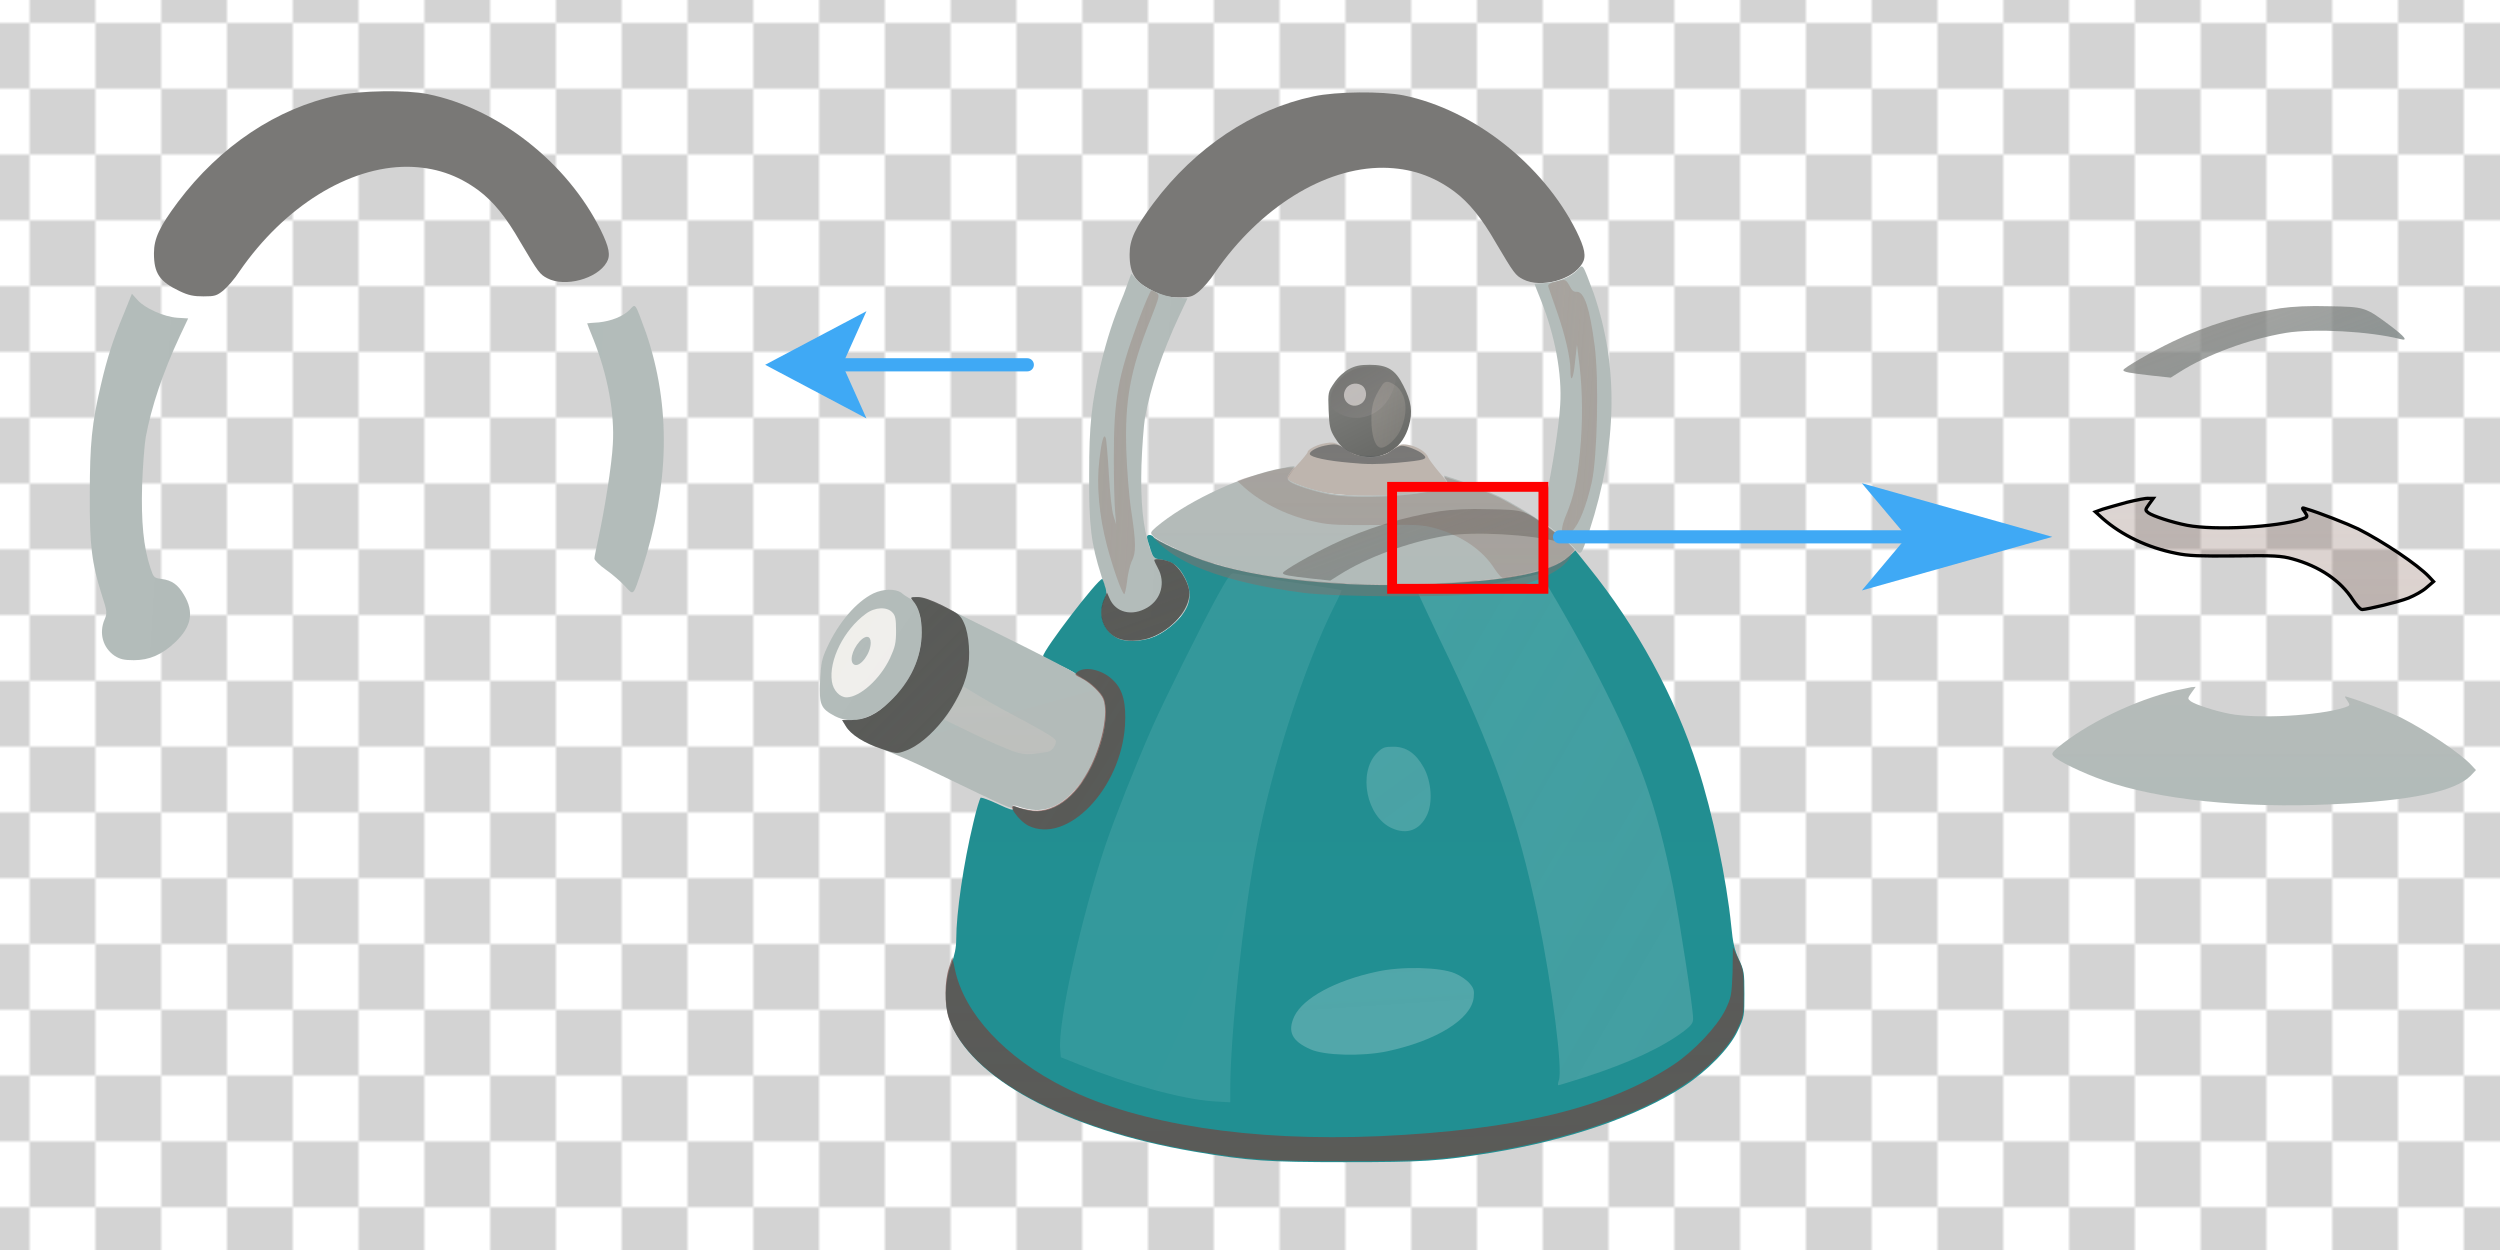 <?xml version="1.0" encoding="utf-8"?>
<!-- Generator: Adobe Illustrator 26.5.0, SVG Export Plug-In . SVG Version: 6.00 Build 0)  -->
<svg version="1.1" id="图层_1" xmlns="http://www.w3.org/2000/svg" xmlns:xlink="http://www.w3.org/1999/xlink" x="0px" y="0px"
	 viewBox="0 0 760 380" style="enable-background:new 0 0 760 380;" xml:space="preserve">
<style type="text/css">
	.st0{fill:none;}
	.st1{fill:#D3D3D3;}
	.st2{fill:url(#SVGID_00000109743180246015175460000015596785046574888872_);}
	.st3{fill:url(#region-1-1_00000119075696480358852050000008005656483563852698_);}
	.st4{fill:url(#region-1-2_00000020379152402311577720000007049649958007216300_);}
	.st5{fill:url(#region-1-3_00000122689462151466019580000010559150088011420551_);}
	.st6{fill:url(#region-1-4_00000167372672940467242170000001777656189286537399_);}
	.st7{fill:url(#region-1-5_00000141448748799223724380000006783005467801213842_);}
	.st8{fill:url(#region-1-6_00000038389704450209173930000017243748855441633446_);}
	.st9{fill:url(#region-1-7_00000075882343945307513410000009595138137705648789_);}
	.st10{fill:url(#region-1-8_00000088836460865822717090000001997727944767941033_);}
	.st11{fill:url(#region-1-9_00000054954645682332541110000013425886913981881242_);}
	.st12{fill:url(#region-2-1_00000052067155684119297050000002832838142231288762_);}
	.st13{fill:url(#region-2-2_00000039838907402716858410000011849396514108467349_);}
	.st14{fill:url(#region-2-3_00000143590461496179143900000005261684422809092504_);}
	.st15{fill:url(#region-2-4_00000157282145662109378750000010142867545353271483_);}
	.st16{fill:url(#region-2-5_00000070827856780976683180000008064624175876853168_);}
	.st17{fill:url(#region-2-6_00000156552157152561810400000004395085934766746538_);}
	.st18{fill:url(#region-2-7_00000073710946796731839550000007000061165607770255_);}
	.st19{fill:url(#region-2-8_00000111175775666721962090000005051216909198641301_);}
	.st20{fill:url(#region-2-9_00000031901993417014942820000002025956400248178071_);}
	.st21{fill:url(#region-2-10_00000170255002204487087540000003555104371247821194_);}
	.st22{fill:url(#region-2-11_00000129912138808157778110000015501668970546693513_);}
	.st23{fill:url(#region-2-12_00000084507712731401784370000014385646980536734094_);}
	.st24{fill:url(#region-2-13_00000042722988330460273620000011074210603410361262_);}
	.st25{fill:url(#region-2-14_00000080924712324495948980000010592725910873544374_);}
	.st26{fill:url(#region-2-15_00000062878701816763584260000015236793652625259148_);}
	.st27{fill:url(#region-3-1_00000100359338952167380300000010996270721914475158_);}
	.st28{fill:url(#region-3-2_00000183949175629623201090000006507088152271189905_);}
	.st29{fill:url(#region-3-3_00000104681760899357742770000015284430656789706424_);}
	.st30{fill:url(#region-3-4_00000114040164945492622460000016299090610199419011_);}
	.st31{fill:url(#region-3-5_00000152222782977041597200000018147876438018704269_);}
	.st32{fill:url(#region-1-1_00000171707688423471043890000013810750422473637301_);}
	.st33{fill:url(#region-1-2_00000161623626384537387610000002482925128211835033_);}
	.st34{fill:url(#region-1-3_00000080918962964095603350000000149061557488930486_);}
	.st35{fill:url(#region-1-6_00000116945219277408872150000001500319777883192766_);}
	.st36{fill:url(#region-2-5_00000024715851042765761010000013591843104526976390_);}
	.st37{fill:url(#region-3-3_00000083074190301380957000000010096647717260439457_);stroke:#000000;stroke-miterlimit:10;}
	.st38{fill:none;stroke:#3FA9F5;stroke-width:4;stroke-linecap:round;stroke-miterlimit:10;}
	.st39{fill:#3FA9F5;}
	.st40{fill:none;stroke:#FF0000;stroke-width:3;stroke-miterlimit:10;}
</style>
<pattern  x="-20" y="590" width="40" height="40" patternUnits="userSpaceOnUse" id="SVGID_1_" viewBox="0 -40 40 40" style="overflow:visible;">
	<g>
		<rect y="-40" class="st0" width="40" height="40"/>
		<g>
			<rect y="-40" class="st0" width="40" height="40"/>
			<rect y="-40" class="st0" width="40" height="40"/>
			<rect y="-20" class="st1" width="20" height="20"/>
			<rect x="20" y="-40" class="st1" width="20" height="20"/>
		</g>
	</g>
</pattern>
<pattern  id="SVGID_00000011716483240135679590000012208421012324846231_" xlink:href="#SVGID_1_" patternTransform="matrix(1 0 0 -1 29 -16543.01)">
</pattern>
<rect style="fill:url(#SVGID_00000011716483240135679590000012208421012324846231_);" width="760" height="380"/>
<g id="layer-1">
	
		<linearGradient id="region-1-1_00000120545636628517459700000005062327947552372389_" gradientUnits="userSpaceOnUse" x1="-574.57" y1="-72.457" x2="-574.57" y2="-73.032" gradientTransform="matrix(240.673 0 0 -108.497 138696.109 -7833.298)">
		<stop  offset="0" style="stop-color:#787775;stop-opacity:0.991"/>
		<stop  offset="1" style="stop-color:#787775;stop-opacity:0.991"/>
	</linearGradient>
	<path id="region-1-1" style="fill:url(#region-1-1_00000120545636628517459700000005062327947552372389_);" d="M399.3,29.3
		c-18.5,3.9-35.9,15.5-48.6,32.4c-5.6,7.5-7.3,11.1-7.3,15.6c0,6.1,1.7,8.6,7.8,11.5c2.7,1.3,4.3,1.6,7.3,1.6c3.4,0,4-0.2,6-1.8
		c1.2-1,3.5-3.6,4.9-5.8c13.6-19.7,33.2-31.9,51.1-31.8c8.2,0.1,15.1,2.4,21.6,7.2c4.4,3.3,8.3,8,12.7,15.7c5.5,9.3,5.9,9.8,8.2,11
		c5.4,2.8,15.1,0.2,18-4.8c1.3-2.1,0.8-4.6-1.8-9.9C469,49.9,448,33.4,426.7,29C420.2,27.7,406.3,27.8,399.3,29.3z"/>
	
		<linearGradient id="region-1-2_00000005978444718854444410000009003582886484468615_" gradientUnits="userSpaceOnUse" x1="-561.602" y1="-71.408" x2="-560.36" y2="-71.707" gradientTransform="matrix(40.465 0 0 -151.739 23190.059 -10724.901)">
		<stop  offset="0" style="stop-color:#B2BBB9;stop-opacity:0.997"/>
		<stop  offset="1" style="stop-color:#B2BCBA;stop-opacity:0.999"/>
	</linearGradient>
	<path id="region-1-2" style="fill:url(#region-1-2_00000005978444718854444410000009003582886484468615_);" d="M479.4,82.2
		c-2,2-5.6,3.5-9.3,3.8c-2,0.1-3.6,0.3-3.6,0.3c0,0.1,0.9,2.4,2,5.1c4.2,10.6,6.4,22.2,5.8,31.7c-0.3,6.1-2.5,19.9-4.4,28.6
		c-0.6,2.9-1.1,5.6-1.1,6.1c0,0.5,1.5,2,3.5,3.4c1.9,1.4,4.5,3.6,5.8,5c2.7,2.9,2.4,3.2,5.1-4.9c8.5-26.1,8.9-49.9,1.3-72.1
		C480.9,79.6,481.3,80.2,479.4,82.2z"/>
	
		<linearGradient id="region-1-3_00000164504601404123696370000012719606548992275389_" gradientUnits="userSpaceOnUse" x1="-563.63" y1="-70.936" x2="-562.417" y2="-71.211" gradientTransform="matrix(53.097 0 0 -193.9 30255.775 -13630.011)">
		<stop  offset="0" style="stop-color:#B2BBB9;stop-opacity:0.993"/>
		<stop  offset="1" style="stop-color:#B2BBB9;stop-opacity:0.996"/>
	</linearGradient>
	<path id="region-1-3" style="fill:url(#region-1-3_00000164504601404123696370000012719606548992275389_);" d="M341.6,89.5
		c-3.2,7.6-5.1,13.6-7,21.4c-2.8,11.8-3.5,18.2-3.5,33.3c-0.1,15.6,0.6,21.1,3.7,30.8c1.5,4.9,1.6,5.4,0.8,7.3
		c-1.8,4.2-0.5,8.7,3.1,11.1c1.5,1,2.8,1.3,5.8,1.3c4.7,0,8.6-1.7,12.6-5.5c4.9-4.7,5.8-9.1,2.6-14.4c-1.8-3-3.7-4.4-6.8-4.8
		c-2.3-0.3-2.4-0.4-3.4-3.5c-2.1-6.4-2.8-14-2.5-25c0.2-5.7,0.7-12.3,1.1-14.7c1.7-9.1,5.2-19.7,10.4-30.8l2.5-5.3l-3.3-0.2
		c-4.1-0.3-9.9-2.9-12.1-5.4l-1.7-1.9L341.6,89.5z"/>
	
		<linearGradient id="region-1-4_00000176741649316811626650000010816446334591859855_" gradientUnits="userSpaceOnUse" x1="-561.59" y1="-75.368" x2="-561.284" y2="-76.069" gradientTransform="matrix(43.722 0 0 -48.854 24963.336 -3573.963)">
		<stop  offset="0" style="stop-color:#838481"/>
		<stop  offset="1" style="stop-color:#656663"/>
	</linearGradient>
	<path id="region-1-4" style="fill:url(#region-1-4_00000176741649316811626650000010816446334591859855_);" d="M410.1,112.2
		c-1.5,0.8-3.3,2.4-4.5,4.2c-1.9,2.8-1.9,2.9-1.7,8.3c0.2,4.8,0.4,5.9,1.8,8.2c2.3,3.9,5.4,5.8,9.9,6c6.1,0.4,10.9-3.1,12.7-9.4
		c1.2-4.2,0.8-7.5-1.7-12.3c-2.4-4.8-4.8-6.3-10.2-6.3C413.5,110.9,412,111.2,410.1,112.2z"/>
	
		<linearGradient id="region-1-5_00000180339927503753520400000012069220007305460356_" gradientUnits="userSpaceOnUse" x1="-569.183" y1="-79.518" x2="-569.183" y2="-80.093" gradientTransform="matrix(84.537 0 0 -28.172 48532.676 -2105.581)">
		<stop  offset="0" style="stop-color:#BDB4AD;stop-opacity:0.993"/>
		<stop  offset="1" style="stop-color:#BDB4AD;stop-opacity:0.994"/>
	</linearGradient>
	<path id="region-1-5" style="fill:url(#region-1-5_00000180339927503753520400000012069220007305460356_);" d="M402.1,134.9
		c-2.2,0.5-4.6,1.8-4.6,2.6c0,0.2-1.4,2-3.2,3.9c-1.8,1.9-3.1,3.7-3,4.1c0.3,0.9,6.2,3.2,11.3,4.2c6.7,1.4,22.7,1.3,30.4-0.3
		c8.3-1.7,8.2-1.5,4.7-5.6c-1.6-1.9-3.2-4-3.5-4.7c-0.6-1.7-3.5-3.5-6.3-3.9c-1.9-0.3-2.5-0.1-4.5,1.5c-4,3.2-10.2,3-14.7-0.3
		C406,134.4,405.5,134.2,402.1,134.9z"/>
	
		<linearGradient id="region-1-6_00000163760777585334763600000002515436688805275265_" gradientUnits="userSpaceOnUse" x1="-574.359" y1="-73.654" x2="-574.359" y2="-74.229" gradientTransform="matrix(224.131 0 0 -62.492 129145.758 -4460.947)">
		<stop  offset="0" style="stop-color:#B4BAB8;stop-opacity:0.993"/>
		<stop  offset="1" style="stop-color:#B2BBB9;stop-opacity:0.995"/>
	</linearGradient>
	<path id="region-1-6" style="fill:url(#region-1-6_00000163760777585334763600000002515436688805275265_);" d="M387.4,142.8
		c-12.6,3-27.3,10.2-35.9,17.4c-1.7,1.5-1.9,1.8-1.1,2.6c1.2,1.4,8.9,5.1,15.4,7.4c16.5,5.8,42.2,8.5,69.2,7.2
		c23.9-1,37.5-3.9,42.2-8.7l1.6-1.7l-1.4-1.5c-3.3-3.6-13.9-10.6-21.5-14.5c-3.1-1.5-12-5-15.8-6.1c-1.4-0.5-1.4-0.4-0.4,1
		c0.9,1.4,0.9,1.5-0.9,2.1c-7.8,2.5-26.5,3.5-34.9,1.9c-4.6-0.9-10.4-2.8-11.8-3.8c-1-0.8-1-0.9,0.2-2.6l1.3-1.8l-1.3,0.1
		C391.5,142,389.3,142.4,387.4,142.8z"/>
	
		<linearGradient id="region-1-7_00000135681626910797654550000004564219500296453770_" gradientUnits="userSpaceOnUse" x1="-575.824" y1="-69.831" x2="-575.824" y2="-70.406" gradientTransform="matrix(422.472 0 0 -331.49 243678.406 -22985.84)">
		<stop  offset="0" style="stop-color:#218D90;stop-opacity:0.993"/>
		<stop  offset="1" style="stop-color:#1F8E91;stop-opacity:0.993"/>
	</linearGradient>
	<path id="region-1-7" style="fill:url(#region-1-7_00000135681626910797654550000004564219500296453770_);" d="M348.7,163.3
		c0,0.4,0.5,2,1,3.6c0.9,2.7,1.1,2.9,3.3,3.2c3.2,0.5,5.1,1.8,6.8,4.8c3.1,5.4,2.3,9.8-2.6,14.4c-4,3.7-7.9,5.5-12.6,5.5
		c-3,0-4.2-0.3-5.8-1.3c-3.6-2.4-4.9-6.9-3.1-11.1c0.7-1.7,0.8-2.5,0.2-4.2c-0.3-1.3-0.8-2.2-0.8-2.2c-1.4,0-18,21.7-18,23.5
		c0,0.3,2.2,1.5,4.9,2.7c2.7,1.2,4.9,2.4,4.9,2.6c0,0.3,1,1,2.2,1.6c2.6,1.3,5.8,4.4,6.5,6.3c1.5,4.1-0.1,12.7-3.7,20.2
		c-4.8,9.8-12,14.9-19,13.5c-1.7-0.3-3.5-0.9-4.1-1.1c-0.9-0.3-1-0.2-0.8,0.5c0.2,0.7-1.1,0.3-4.5-1.3c-2.7-1.3-5.1-2.1-5.4-2
		c-0.2,0.2-1.3,3.6-2.2,7.6c-3,12.4-5.2,27.5-5.2,35.4c0,2.6-0.5,4.9-1.5,7.6c-2,5-2.2,12.1-0.6,16.7c6.1,17.9,35.1,33.6,74.5,40.3
		c16.3,2.8,22.2,3.2,45.7,3.2c23.6,0,28.9-0.3,44.8-2.9c23.2-3.8,44.4-11.1,58.2-20.1c7.2-4.7,14-11.6,16.5-17c2-4.2,2-4.5,2-11.2
		c0-6.4-0.1-7.1-1.7-10.5c-1.3-2.8-1.8-4.9-2.3-10.1c-1.4-14-5.6-34.2-10.2-48.3c-6.8-21.2-18.5-42.7-33.2-60.9l-4-5l-2.1,2
		c-5.2,4.7-18.2,7.3-41.8,8.3c-27,1.2-52.6-1.5-69.2-7.2c-6-2.1-14.5-6.1-15.1-7.1C350.1,162.4,348.6,162.4,348.7,163.3z"/>
	
		<linearGradient id="region-1-8_00000168075598783239009160000000130495338992053692_" gradientUnits="userSpaceOnUse" x1="-562.696" y1="-72.835" x2="-562.089" y2="-73.38" gradientTransform="matrix(53.914 0 0 -69.043 30585.205 -4847.915)">
		<stop  offset="0" style="stop-color:#B3BBB9;stop-opacity:0.993"/>
		<stop  offset="1" style="stop-color:#B2BBB9;stop-opacity:0.995"/>
	</linearGradient>
	<path id="region-1-8" style="fill:url(#region-1-8_00000168075598783239009160000000130495338992053692_);" d="M265.5,180.4
		c-5.3,2.6-10.6,8.9-14.1,16.5c-1.6,3.5-1.8,4.6-2.1,10.2c-0.3,7.2,0.2,8.3,4.5,10.6c5.1,2.6,11,1.1,16.7-4.4
		c6.4-6,9.7-13.4,9.7-21.3c0-4.9-1.5-9-3.7-10.1c-0.6-0.3-1.8-1.1-2.5-1.7C272.1,178.9,268.5,179,265.5,180.4z"/>
	
		<linearGradient id="region-1-9_00000013895794992855774210000007266764916866433212_" gradientUnits="userSpaceOnUse" x1="-571.937" y1="-71.264" x2="-571.67" y2="-72.049" gradientTransform="matrix(139.2 0 0 -112.772 79892.398 -7861.271)">
		<stop  offset="0" style="stop-color:#B2BCBA"/>
		<stop  offset="1" style="stop-color:#B3BBB9"/>
	</linearGradient>
	<path id="region-1-9" style="fill:url(#region-1-9_00000013895794992855774210000007266764916866433212_);" d="M277.5,182.6
		c1.8,2,2.7,5.2,2.7,9.6c0,7.7-3.4,15.1-9.7,21.1c-4,3.9-7.6,5.6-11.7,5.6H256l1.1,1.8c1.5,2.6,5.6,5.2,11.2,7.1
		c2.6,0.9,10,4.1,16.5,7.3c21.1,10.2,23.6,11.3,23.2,10.3c-0.3-0.7-0.1-0.8,0.8-0.5c6.7,2.6,11.9,1.5,17.2-3.9
		c5.8-5.9,10.1-16.1,10.1-24c0-1.8-0.2-3.9-0.5-4.6c-0.6-1.7-3.9-4.9-6.1-6c-0.9-0.5-2.1-1.3-2.6-1.7c-0.5-0.5-10.9-5.9-23.3-12
		c-17.6-8.8-22.9-11.2-24.7-11.2C276.7,181.5,276.7,181.6,277.5,182.6z"/>
</g>
<g id="layer-2">
	
		<linearGradient id="region-2-1_00000041288679480269536060000004692999728107420552_" gradientUnits="userSpaceOnUse" x1="-552.219" y1="-71.611" x2="-551.033" y2="-72.11" gradientTransform="matrix(25.626 0 0 -135.608 14620.19 -9604.694)">
		<stop  offset="0" style="stop-color:#9C8C84;stop-opacity:0.519"/>
		<stop  offset="1" style="stop-color:#A0948D;stop-opacity:0.628"/>
	</linearGradient>
	<path id="region-2-1" style="fill:url(#region-2-1_00000041288679480269536060000004692999728107420552_);" d="M472.6,85.7
		c-1.7,0.5-2.1,0.8-1.9,1.5c0.2,0.5,1.3,3.9,2.6,7.5c2.5,7.1,4.1,14.1,4.1,17.7c0,4.4,0.9,3,1.4-2.3l0.6-5.4l0.8,6.6
		c0.9,7.8,1,17.1,0.1,26.3c-0.8,8.5-2,13.7-4.1,18.7c-2.5,5.9-1.5,8.6,1.8,5.1c2.2-2.3,4.3-7.8,5.9-14.8c1.7-7.9,2.2-31.1,0.9-41.3
		c-1.5-11.7-3.2-16.7-5.5-16.6c-1,0.1-1.5-0.5-2.2-1.9C475.9,84.8,475.9,84.8,472.6,85.7z"/>
	
		<linearGradient id="region-2-2_00000065045600068463759600000012846556318476830374_" gradientUnits="userSpaceOnUse" x1="-554.085" y1="-71.216" x2="-552.69" y2="-71.626" gradientTransform="matrix(31.864 0 0 -160.456 17988.039 -11313.435)">
		<stop  offset="0" style="stop-color:#947C72;stop-opacity:0.387"/>
		<stop  offset="1" style="stop-color:#9B8A83;stop-opacity:0.502"/>
	</linearGradient>
	<path id="region-2-2" style="fill:url(#region-2-2_00000065045600068463759600000012846556318476830374_);" d="M345.9,98
		c-6.1,16.7-7.3,23.3-7.3,41.3c0,7,0.2,14.3,0.4,16.4l0.3,3.7l-0.8-2.6c-0.5-1.4-1.1-7.1-1.4-12.6c-0.3-5.5-0.8-10.4-0.9-10.9
		c-0.6-1.9-1.3,0.6-2,6.5c-0.9,7.8-0.1,16.8,2.3,26c1.6,6.1,4.2,13.7,5.2,14.8c0.2,0.3,0.6-1.4,0.9-3.6c0.2-2.3,0.9-5.1,1.4-6.3
		c1.4-2.6,1.4-5.5-0.1-15.4c-0.7-4.4-1.3-12.6-1.5-18.1c-0.5-15.5,1.2-24.8,7.4-40.2c2.6-6.7,2.8-7.2,1.9-7.9
		c-0.6-0.4-1.3-0.8-1.7-0.8C349.7,88.4,347.8,92.8,345.9,98z"/>
	
		<linearGradient id="region-2-3_00000132081274864251598220000013668095860673386134_" gradientUnits="userSpaceOnUse" x1="-557.32" y1="-80.457" x2="-556.812" y2="-81.135" gradientTransform="matrix(34.478 0 0 -27.27 19621.633 -2083.692)">
		<stop  offset="0" style="stop-color:#71706E;stop-opacity:0.743"/>
		<stop  offset="1" style="stop-color:#878684;stop-opacity:0.82"/>
	</linearGradient>
	<path id="region-2-3" style="fill:url(#region-2-3_00000132081274864251598220000013668095860673386134_);" d="M410.6,112.8
		c-3.6,1.8-6.4,6.1-6.1,9.2c0.2,2.1,0.5,2.5,2.6,3.7c6.7,3.6,14.6-0.3,16.8-8.5c0.8-2.8,0.6-3.2-2.3-4.7
		C418.5,111,413.9,111,410.6,112.8z"/>
	
		<linearGradient id="region-2-4_00000096022422701278314430000011492321545133924488_" gradientUnits="userSpaceOnUse" x1="-565.996" y1="-97.041" x2="-565.925" y2="-98.507" gradientTransform="matrix(61.018 0 0 -10.548 34950.734 -888.529)">
		<stop  offset="0" style="stop-color:#595C5D;stop-opacity:0.68"/>
		<stop  offset="1" style="stop-color:#5E6060;stop-opacity:0.711"/>
	</linearGradient>
	<path id="region-2-4" style="fill:url(#region-2-4_00000096022422701278314430000011492321545133924488_);" d="M402.6,135.5
		c-2.4,0.5-4.7,1.8-4.4,2.6c0.3,0.9,5.2,2,12.4,2.6c4.9,0.5,8.2,0.5,14,0c8.7-0.8,9.7-1.1,8-2.6c-1.2-1.1-4.9-2.6-6.5-2.6
		c-0.6,0-2,0.7-3.1,1.5c-1.9,1.4-2.6,1.6-6.5,1.6c-4.1,0-4.7-0.2-7.1-1.9C406.6,134.9,406.1,134.8,402.6,135.5z"/>
	
		<linearGradient id="region-2-5_00000008112470820303694230000012651978324293873558_" gradientUnits="userSpaceOnUse" x1="-573.2" y1="-76.525" x2="-572.619" y2="-76.923" gradientTransform="matrix(148.91 0 0 -37.751 85737.75 -2731.406)">
		<stop  offset="0" style="stop-color:#7B7772;stop-opacity:0.653"/>
		<stop  offset="1" style="stop-color:#7A8585;stop-opacity:0.791"/>
	</linearGradient>
	<path id="region-2-5" style="fill:url(#region-2-5_00000008112470820303694230000012651978324293873558_);" d="M437.8,155.4
		c-11,1.7-22.5,5.2-32.7,10.1c-6.5,3.1-15.1,8-15.1,8.7c0,0.6,1.8,0.9,8.8,1.7l5.6,0.6l2.7-1.7c8.3-5.3,21-10,32.3-11.9
		c8.6-1.4,25.4-0.5,34.9,1.9c2.3,0.6,1.3-0.7-2.9-3.9c-7.9-5.9-7.9-5.9-18.8-6.1C446.5,154.6,441.3,154.9,437.8,155.4z"/>
	
		<linearGradient id="region-2-6_00000047049640007258398810000008853228058873471662_" gradientUnits="userSpaceOnUse" x1="-561.526" y1="-75.195" x2="-561.237" y2="-75.945" gradientTransform="matrix(46.716 0 0 -43.208 26574.086 -3081.399)">
		<stop  offset="0" style="stop-color:#3D3B38;stop-opacity:0.755"/>
		<stop  offset="1" style="stop-color:#444340;stop-opacity:0.806"/>
	</linearGradient>
	<path id="region-2-6" style="fill:url(#region-2-6_00000047049640007258398810000008853228058873471662_);" d="M350.9,170.3
		c0,0.2,0.5,1.3,1.1,2.4c2.4,4.4,1,9.5-3.2,12c-4.7,2.8-9.7,1.5-11.5-2.8l-0.8-1.8l-0.9,2.1c-1.8,4.3-0.6,8.8,3,11.2
		c2.8,1.9,8.4,1.8,12.5-0.1c6.5-3,11.1-9.2,10.4-13.9c-0.5-2.9-3-7-5.2-8.3C354.8,170.2,350.9,169.6,350.9,170.3z"/>
	
		<linearGradient id="region-2-7_00000168086048669095672230000012656671551376070789_" gradientUnits="userSpaceOnUse" x1="-572.819" y1="-69.968" x2="-572.182" y2="-70.515" gradientTransform="matrix(148.685 0 0 -279.722 85490.062 -19393.219)">
		<stop  offset="0" style="stop-color:#53ADB0;stop-opacity:0.349"/>
		<stop  offset="1" style="stop-color:#5AAAAD;stop-opacity:0.35"/>
	</linearGradient>
	<path id="region-2-7" style="fill:url(#region-2-7_00000168086048669095672230000012656671551376070789_);" d="M370.2,181
		c-4.8,8.7-16.4,32.1-20.1,40.5c-5,11.4-11.1,26.8-14.1,35.6c-7.2,21.5-14.4,53.6-13.7,61.9l0.2,2.4l5.5,2.2
		c14.8,6,31.1,10.5,40.8,11.2l5.2,0.3v-4c0-16.4,3.9-52.5,7.8-72.8c4.9-25.6,14.7-55.8,23.9-74.2c1.3-2.5,2.2-4.5,2.1-4.7
		c-0.1-0.1-7.3-1.2-16-2.5c-8.7-1.3-16.3-2.5-16.8-2.6C374.1,174.2,373.1,175.8,370.2,181z"/>
	
		<linearGradient id="region-2-8_00000053526376276334094650000005793209848680880802_" gradientUnits="userSpaceOnUse" x1="-573.255" y1="-69.98" x2="-572.707" y2="-70.565" gradientTransform="matrix(146 0 0 -270.6 84127 -18764.006)">
		<stop  offset="0" style="stop-color:#7BC1C1;stop-opacity:0.355"/>
		<stop  offset="1" style="stop-color:#8DBFC3;stop-opacity:0.311"/>
	</linearGradient>
	<path id="region-2-8" style="fill:url(#region-2-8_00000053526376276334094650000005793209848680880802_);" d="M462.8,175.6
		c-7,1.8-12.5,2.5-22.9,2.9c-5.7,0.2-9.1,0.6-9.1,1c0,0.3,3.1,6.9,6.8,14.7c16.3,33.6,23.7,54.7,29.9,84.3
		c4.4,21.4,7.6,46.6,6.4,49.9c-0.3,0.9-0.4,1.5-0.1,1.5s4-1.2,8.2-2.5c13.3-4.3,23.4-9,30-14c2.2-1.7,2.7-2.4,2.7-3.8
		c0-3.2-4-29.2-6-39.6c-5.2-25.7-10.2-39.7-22.9-64.5c-5.2-10.2-15.4-28-16.9-29.8l-1-1.2L462.8,175.6z"/>
	
		<linearGradient id="region-2-9_00000036213247343350766790000012240585677531573656_" gradientUnits="userSpaceOnUse" x1="-565.725" y1="-72.145" x2="-565.217" y2="-72.768" gradientTransform="matrix(67.072 0 0 -82.484 38202.648 -5771.412)">
		<stop  offset="0" style="stop-color:#2E2B28;stop-opacity:0.67"/>
		<stop  offset="1" style="stop-color:#3C3A37;stop-opacity:0.748"/>
	</linearGradient>
	<path id="region-2-9" style="fill:url(#region-2-9_00000036213247343350766790000012240585677531573656_);" d="M277.5,182.6
		c1.8,2,2.7,5.2,2.7,9.6c0,7.7-3.4,15.1-9.7,21.1c-4,3.9-7.6,5.6-11.7,5.6H256l1.1,1.8c1.5,2.6,5.6,5.2,11,7c4.2,1.4,4.6,1.5,7,0.6
		c7.6-2.6,17-14.5,19-24.2c1-4.5,0.5-11.3-1-14.6c-1.1-2.5-1.6-2.9-6.5-5.4c-3.7-1.8-6-2.6-7.6-2.6
		C276.7,181.5,276.7,181.6,277.5,182.6z"/>
	
		<linearGradient id="region-2-10_00000093171349014858406360000006037400250413141890_" gradientUnits="userSpaceOnUse" x1="-553.952" y1="-74.514" x2="-553.334" y2="-75.052" gradientTransform="matrix(34.225 0 0 -47.114 19211.613 -3324.941)">
		<stop  offset="0" style="stop-color:#FEFBF8;stop-opacity:0.8"/>
		<stop  offset="1" style="stop-color:#FFFBF8;stop-opacity:0.801"/>
	</linearGradient>
	<path id="region-2-10" style="fill:url(#region-2-10_00000093171349014858406360000006037400250413141890_);" d="M263.2,186.6
		c-6.6,4.8-11.3,14.1-10.3,20.6c0.4,2.7,2.4,4.8,4.5,4.8c4.1-0.1,10.2-5.6,13.2-12c1.5-3.3,1.8-4.5,1.8-8.2c0-3.6-0.2-4.7-1.1-5.6
		C269.7,184.4,266,184.5,263.2,186.6z"/>
	
		<linearGradient id="region-2-11_00000128450522889676628580000015282923304493426077_" gradientUnits="userSpaceOnUse" x1="-564.932" y1="-71.925" x2="-564.323" y2="-72.475" gradientTransform="matrix(59.811 0 0 -84.526 34095.852 -5874.305)">
		<stop  offset="0" style="stop-color:#7A3C36;stop-opacity:0.629"/>
		<stop  offset="1" style="stop-color:#73433D;stop-opacity:0.687"/>
	</linearGradient>
	<path id="region-2-11" style="fill:url(#region-2-11_00000128450522889676628580000015282923304493426077_);" d="M327.6,204.2
		c-1,0.8-1,0.9,1.2,2c2.7,1.4,5.9,4.5,6.6,6.3c1.5,4.1-0.1,12.7-3.7,20.2c-4.8,9.8-12,14.9-19,13.5c-1.7-0.3-3.5-0.8-4-1
		c-2.8-1.1,0.8,4.2,3.9,5.8c11.8,5.8,28.2-11.2,29.4-30.5c0.4-6.6-0.6-10.8-3.5-13.6C335.4,203.7,330.1,202.4,327.6,204.2z"/>
	
		<linearGradient id="region-2-12_00000166672145318902371300000008506212208671357601_" gradientUnits="userSpaceOnUse" x1="-564.195" y1="-75.79" x2="-564.179" y2="-76.416" gradientTransform="matrix(59 0 0 -35.525 33591 -2484.025)">
		<stop  offset="0" style="stop-color:#E4D1CB;stop-opacity:0.221"/>
		<stop  offset="1" style="stop-color:#E7D4CD;stop-opacity:0.209"/>
	</linearGradient>
	<path id="region-2-12" style="fill:url(#region-2-12_00000166672145318902371300000008506212208671357601_);" d="M291.1,211.9
		c-0.9,1.8-2.2,4.1-2.8,5.1l-1.2,1.8l9.1,4.4c4.9,2.4,10.6,4.8,12.4,5.4c3.2,0.9,3.9,0.9,9.8,0c1.3-0.2,2.6-1.9,2.6-3.3
		c0-0.7-2.7-2.4-9-5.8c-5-2.6-11.3-6.1-14.1-7.8l-5-3L291.1,211.9z"/>
	
		<linearGradient id="region-2-13_00000062875413623898453180000001182031682293078439_" gradientUnits="userSpaceOnUse" x1="-557.159" y1="-74.039" x2="-556.793" y2="-74.703" gradientTransform="matrix(33.906 0 0 -44.746 19309.959 -3088.497)">
		<stop  offset="0" style="stop-color:#A2D1D3;stop-opacity:0.308"/>
		<stop  offset="1" style="stop-color:#A8D3D5;stop-opacity:0.296"/>
	</linearGradient>
	<path id="region-2-13" style="fill:url(#region-2-13_00000062875413623898453180000001182031682293078439_);" d="M418.6,228.9
		c-5.9,6-3.2,19.5,4.6,22.9c4.5,2,8.4,0.6,10.6-4c1.8-3.7,1.4-10.2-1-14.5c-2.4-4.3-5.3-6.3-9.2-6.3
		C420.9,227,420.3,227.2,418.6,228.9z"/>
	
		<linearGradient id="region-2-14_00000039101656378326810380000002311370590192983192_" gradientUnits="userSpaceOnUse" x1="-575.83" y1="-70.603" x2="-575.781" y2="-71.636" gradientTransform="matrix(422.388 0 0 -113 243629.703 -7691.5)">
		<stop  offset="0" style="stop-color:#73433E;stop-opacity:0.689"/>
		<stop  offset="1" style="stop-color:#6A4C47;stop-opacity:0.777"/>
	</linearGradient>
	<path id="region-2-14" style="fill:url(#region-2-14_00000039101656378326810380000002311370590192983192_);" d="M526.7,295.6
		c-0.3,7.1-0.4,7.6-2.2,11.4c-2.6,5.2-9.6,12.6-15.8,16.7c-19.8,13.1-47.6,19.8-89.4,21.7c-38.9,1.7-73.2-3.6-95.4-14.7
		c-18.3-9.1-30.8-22.6-33.6-36l-0.8-3.7l-1,3.2c-1.4,4.1-1.4,11.3-0.1,15.3c6.1,17.9,35.1,33.6,74.5,40.3
		c16.3,2.8,22.2,3.2,45.7,3.2c23.6,0,28.9-0.3,44.8-2.9c23.2-3.8,44.4-11.1,58.2-20.1c7.2-4.7,14-11.6,16.5-17c2-4.2,2-4.5,2-11.2
		c0-6.4-0.1-7.1-1.7-10.4l-1.6-3.5L526.7,295.6z"/>
	
		<linearGradient id="region-2-15_00000139267629605904684670000017897282111309807028_" gradientUnits="userSpaceOnUse" x1="-570.303" y1="-72.851" x2="-570.168" y2="-73.794" gradientTransform="matrix(96.606 0 0 -45.845 55510.281 -3047.185)">
		<stop  offset="0" style="stop-color:#B5D8DB;stop-opacity:0.325"/>
		<stop  offset="1" style="stop-color:#BEDCDF;stop-opacity:0.307"/>
	</linearGradient>
	<path id="region-2-15" style="fill:url(#region-2-15_00000139267629605904684670000017897282111309807028_);" d="M418.5,295.4
		c-12.6,2.7-22.3,8-25,13.5c-2.2,4.7-0.8,7.6,4.9,10.1c4.2,1.9,15.7,2.2,23.3,0.6c14.9-3.2,25.5-9.7,26.3-16.3
		c0.2-2.1,0.1-2.8-1.2-4.3c-0.8-1-2.8-2.4-4.5-3.1C437.9,294,426,293.7,418.5,295.4z"/>
</g>
<g id="layer-3">
	
		<linearGradient id="region-3-1_00000171703759341129619890000016893900464036334520_" gradientUnits="userSpaceOnUse" x1="-538.94" y1="-78.127" x2="-538.18" y2="-78.258" gradientTransform="matrix(17.957 0 0 -34.891 10093.904 -2601.399)">
		<stop  offset="0" style="stop-color:#FFEEE0;stop-opacity:0.174"/>
		<stop  offset="1" style="stop-color:#FFEDDF;stop-opacity:0.118"/>
	</linearGradient>
	<path id="region-3-1" style="fill:url(#region-3-1_00000171703759341129619890000016893900464036334520_);" d="M420,117.3
		c-2.5,3.9-3.1,6-3.1,10.2c0,5.1,1.2,8.6,3,8.6c1.7,0,4.7-2.8,5.9-5.5c2.4-5.4,1.8-10.6-1.3-13.2C422.2,115.7,421,115.6,420,117.3z"
		/>
	
		<linearGradient id="region-3-2_00000034065091206365505630000014257368873845369218_" gradientUnits="userSpaceOnUse" x1="-517.48" y1="-95.365" x2="-517.061" y2="-96.064" gradientTransform="matrix(11.72 0 0 -11.72 6474.498 -1001.682)">
		<stop  offset="0" style="stop-color:#D8D3D1;stop-opacity:0.758"/>
		<stop  offset="1" style="stop-color:#D7D2D0;stop-opacity:0.748"/>
	</linearGradient>
	<path id="region-3-2" style="fill:url(#region-3-2_00000034065091206365505630000014257368873845369218_);" d="M409.2,118.1
		c-2.1,3.2,1.4,6.7,4.6,4.6c1.7-1.1,2-3.7,0.6-5.2C412.9,116.1,410.3,116.4,409.2,118.1z"/>
	
		<linearGradient id="region-3-3_00000150098226197604078500000015977129776559464870_" gradientUnits="userSpaceOnUse" x1="-573.615" y1="-73.93" x2="-573.615" y2="-74.505" gradientTransform="matrix(178.7 0 0 -59 102932.398 -4220)">
		<stop  offset="0" style="stop-color:#7D6157;stop-opacity:0.267"/>
		<stop  offset="1" style="stop-color:#8A675B;stop-opacity:0.296"/>
	</linearGradient>
	<path id="region-3-3" style="fill:url(#region-3-3_00000150098226197604078500000015977129776559464870_);" d="M385.7,143.3
		c-2.8,0.8-6.1,1.7-7.4,2.1l-2.2,0.8l2.2,2c5.8,5.1,13.7,8.9,22.3,10.6c3.7,0.8,7.3,0.9,18.1,0.8c11.5-0.2,14.1,0,17.3,0.9
		c8.1,2.2,14.7,6.6,18.4,12.5c1,1.5,2.2,2.9,2.8,2.9c1.8-0.1,10.8-2.2,14.1-3.5c1.9-0.8,4.3-2.1,5.5-3.2l2.1-1.8l-1.4-1.5
		c-3.4-3.6-13.9-10.6-21.5-14.5c-3.1-1.5-12-5-15.8-6.1c-1.4-0.5-1.4-0.4-0.4,1c0.9,1.4,0.9,1.5-0.9,2.1c-7.8,2.5-26.5,3.5-34.9,1.9
		c-4.6-0.9-10.4-2.8-11.8-3.8c-1-0.8-1-0.9,0.2-2.6l1.3-1.8h-1.3C391.5,142,388.6,142.6,385.7,143.3z"/>
	
		<linearGradient id="region-3-4_00000181769785944994088180000001321452325156892594_" gradientUnits="userSpaceOnUse" x1="-574.325" y1="-77.728" x2="-574.306" y2="-78.848" gradientTransform="matrix(221.669 0 0 -31.506 127723.828 -2285.862)">
		<stop  offset="0" style="stop-color:#7D716D;stop-opacity:0.551"/>
		<stop  offset="1" style="stop-color:#7A756F;stop-opacity:0.566"/>
	</linearGradient>
	<path id="region-3-4" style="fill:url(#region-3-4_00000181769785944994088180000001321452325156892594_);" d="M352.6,165.4
		c7.1,6.8,22,12,43.5,14.8c9.7,1.3,45.8,1.5,54.3,0.2c14.3-2,24.5-6.3,27.1-11.3c0.6-1,0.5-1-0.8,0.1c-4.9,4.5-18.7,7.2-41.8,8.2
		c-27,1.2-52.6-1.5-69.2-7.2c-5.8-2-12.9-5.4-15.1-7C350,162.8,350.9,163.8,352.6,165.4z"/>
	
		<linearGradient id="region-3-5_00000022523444973605353970000015194092244319734973_" gradientUnits="userSpaceOnUse" x1="-496.844" y1="-85.965" x2="-496.321" y2="-86.567" gradientTransform="matrix(10.095 0 0 -14.875 5274.584 -1085.463)">
		<stop  offset="0" style="stop-color:#849594;stop-opacity:0.568"/>
		<stop  offset="1" style="stop-color:#879897;stop-opacity:0.589"/>
	</linearGradient>
	<path id="region-3-5" style="fill:url(#region-3-5_00000022523444973605353970000015194092244319734973_);" d="M261.4,194.9
		c-2.5,2.8-3.3,6.5-1.6,7.2c1.8,0.7,4.9-3.5,4.9-6.7C264.7,193.2,263.2,193,261.4,194.9z"/>
</g>
<linearGradient id="region-1-1_00000075164460854982347300000000403180177838220714_" gradientUnits="userSpaceOnUse" x1="-575.802" y1="-72.454" x2="-575.802" y2="-73.029" gradientTransform="matrix(240.673 0 0 -108.497 138696.109 -7833.298)">
	<stop  offset="0" style="stop-color:#787775;stop-opacity:0.991"/>
	<stop  offset="1" style="stop-color:#787775;stop-opacity:0.991"/>
</linearGradient>
<path id="region-1-1_00000076584028898272492200000002949784910011790992_" style="fill:url(#region-1-1_00000075164460854982347300000000403180177838220714_);" d="
	M102.7,29c-18.5,3.8-35.9,15.5-48.6,32.4c-5.6,7.5-7.3,11.1-7.3,15.6c0,6.1,1.7,8.6,7.8,11.5c2.7,1.3,4.3,1.6,7.3,1.6
	c3.4,0,4-0.2,6-1.8c1.2-1,3.5-3.6,4.9-5.8c13.6-19.7,33.2-31.9,51.1-31.8c8.2,0.1,15.1,2.4,21.6,7.2c4.4,3.3,8.3,8,12.7,15.7
	c5.5,9.3,5.9,9.8,8.2,11c5.3,2.8,15.1,0.2,18-4.8c1.3-2.1,0.8-4.6-1.8-9.9c-10.2-20.5-31.2-37-52.6-41.3
	C123.6,27.3,109.7,27.5,102.7,29z"/>
<linearGradient id="region-1-2_00000109025192735405951750000008967174137204639892_" gradientUnits="userSpaceOnUse" x1="-568.719" y1="-71.487" x2="-567.477" y2="-71.787" gradientTransform="matrix(40.465 0 0 -151.739 23190.059 -10724.901)">
	<stop  offset="0" style="stop-color:#B2BBB9;stop-opacity:0.997"/>
	<stop  offset="1" style="stop-color:#B2BCBA;stop-opacity:0.999"/>
</linearGradient>
<path id="region-1-2_00000098940773989468012630000005023107536767755691_" style="fill:url(#region-1-2_00000109025192735405951750000008967174137204639892_);" d="
	M191.4,94.2c-2,2-5.6,3.4-9.3,3.8c-2,0.1-3.6,0.3-3.6,0.3c0,0.1,0.9,2.4,2,5.1c4.2,10.6,6.4,22.2,5.8,31.7
	c-0.3,6.1-2.5,19.9-4.4,28.6c-0.6,2.9-1.2,5.6-1.2,6.1c0,0.5,1.5,2,3.5,3.4s4.5,3.6,5.8,5c2.7,2.9,2.4,3.2,5.1-4.9
	c8.5-26.1,8.9-49.9,1.3-72.1C192.9,91.7,193.3,92.2,191.4,94.2z"/>
<linearGradient id="region-1-3_00000023986528573523785590000013887252550780691072_" gradientUnits="userSpaceOnUse" x1="-569.356" y1="-70.967" x2="-568.142" y2="-71.242" gradientTransform="matrix(53.097 0 0 -193.9 30255.775 -13630.011)">
	<stop  offset="0" style="stop-color:#B2BBB9;stop-opacity:0.993"/>
	<stop  offset="1" style="stop-color:#B2BBB9;stop-opacity:0.996"/>
</linearGradient>
<path id="region-1-3_00000091705310378455555490000013787793427374331565_" style="fill:url(#region-1-3_00000023986528573523785590000013887252550780691072_);" d="
	M37.6,95.5c-3.2,7.6-5.1,13.6-6.9,21.4c-2.8,11.8-3.4,18.2-3.4,33.3c-0.1,15.6,0.6,21.1,3.7,30.8c1.6,4.9,1.6,5.4,0.8,7.3
	c-1.8,4.2-0.5,8.7,3.1,11.1c1.6,1,2.8,1.3,5.8,1.3c4.7,0,8.6-1.7,12.6-5.5c4.9-4.7,5.8-9.1,2.6-14.4c-1.8-3.1-3.7-4.4-6.8-4.8
	c-2.3-0.3-2.4-0.4-3.4-3.4c-2.1-6.4-2.8-14-2.5-25c0.2-5.7,0.7-12.3,1.1-14.7c1.7-9.1,5.2-19.7,10.4-30.8l2.5-5.3l-3.3-0.2
	c-4.1-0.3-9.9-2.9-12.1-5.4l-1.7-1.9L37.6,95.5z"/>
<linearGradient id="region-1-6_00000131369166961340473520000010569240609239381675_" gradientUnits="userSpaceOnUse" x1="-573.136" y1="-74.728" x2="-573.136" y2="-75.303" gradientTransform="matrix(224.131 0 0 -62.492 129145.758 -4460.947)">
	<stop  offset="0" style="stop-color:#B4BAB8;stop-opacity:0.993"/>
	<stop  offset="1" style="stop-color:#B2BBB9;stop-opacity:0.995"/>
</linearGradient>
<path id="region-1-6_00000003824829830208075570000008433288854744455590_" style="fill:url(#region-1-6_00000131369166961340473520000010569240609239381675_);" d="
	M661.4,209.9c-12.6,3-27.3,10.2-35.9,17.4c-1.7,1.5-1.9,1.8-1.2,2.6c1.2,1.4,8.8,5.1,15.4,7.4c16.5,5.8,42.2,8.5,69.2,7.2
	c23.9-1,37.5-3.9,42.2-8.7l1.6-1.7l-1.4-1.5c-3.3-3.6-13.8-10.6-21.5-14.5c-3.1-1.5-12-5-15.8-6.1c-1.4-0.5-1.4-0.4-0.4,1
	c0.9,1.4,0.9,1.5-0.9,2.1c-7.8,2.5-26.5,3.5-34.9,1.9c-4.6-0.9-10.4-2.8-11.8-3.8c-1-0.8-1-0.9,0.2-2.6l1.3-1.8l-1.3,0.1
	C665.5,209.1,663.3,209.5,661.4,209.9z"/>
<linearGradient id="region-2-5_00000095299001143105719310000016027074657256500644_" gradientUnits="userSpaceOnUse" x1="-571.484" y1="-74.89" x2="-570.903" y2="-75.288" gradientTransform="matrix(148.91 0 0 -37.751 85737.75 -2731.406)">
	<stop  offset="0" style="stop-color:#7B7772;stop-opacity:0.653"/>
	<stop  offset="1" style="stop-color:#7A8585;stop-opacity:0.791"/>
</linearGradient>
<path id="region-2-5_00000012441965513107437030000017340736113871280009_" style="fill:url(#region-2-5_00000095299001143105719310000016027074657256500644_);" d="
	M693.3,93.7c-11,1.7-22.5,5.2-32.7,10.1c-6.5,3.1-15.1,8.1-15.1,8.7c0,0.6,1.8,0.9,8.8,1.7l5.6,0.6l2.7-1.7c8.3-5.3,21-10,32.3-11.9
	c8.6-1.4,25.4-0.5,34.9,1.9c2.3,0.6,1.3-0.7-2.9-3.9c-7.9-5.9-7.9-5.9-18.8-6.1C702,92.9,696.9,93.2,693.3,93.7z"/>
<linearGradient id="region-3-3_00000159468061212726388810000006915395548459189168_" gradientUnits="userSpaceOnUse" x1="-572.155" y1="-74.09" x2="-572.155" y2="-74.664" gradientTransform="matrix(178.7 0 0 -59 102932.398 -4220)">
	<stop  offset="0" style="stop-color:#7D6157;stop-opacity:0.267"/>
	<stop  offset="1" style="stop-color:#8A675B;stop-opacity:0.296"/>
</linearGradient>
<path id="region-3-3_00000175295593523488490080000011795764961186551967_" style="fill:url(#region-3-3_00000159468061212726388810000006915395548459189168_);stroke:#000000;stroke-miterlimit:10;" d="
	M646.6,152.7c-2.8,0.8-6.2,1.7-7.4,2.1l-2.2,0.8l2.2,2c5.8,5.1,13.7,8.9,22.3,10.6c3.7,0.8,7.3,0.9,18.1,0.8
	c11.5-0.2,14.1,0,17.3,0.9c8.1,2.2,14.7,6.6,18.4,12.5c1,1.5,2.2,2.9,2.8,2.9c1.8-0.1,10.8-2.2,14.1-3.5c1.9-0.8,4.3-2.1,5.5-3.2
	l2.1-1.8l-1.4-1.5c-3.4-3.6-13.8-10.6-21.5-14.5c-3.1-1.5-12-5-15.8-6.1c-1.4-0.5-1.4-0.4-0.4,1c0.9,1.4,0.9,1.5-0.9,2.1
	c-7.8,2.5-26.5,3.5-34.9,1.9c-4.6-0.9-10.4-2.8-11.8-3.8c-1-0.8-1-0.9,0.2-2.6l1.3-1.8h-1.3C652.3,151.4,649.5,152,646.6,152.7z"/>
<g>
	<g>
		<line class="st38" x1="254.4" y1="110.9" x2="312.3" y2="110.9"/>
		<g>
			<polygon class="st39" points="232.6,110.9 263.4,127.2 256.1,110.9 263.4,94.6 			"/>
		</g>
	</g>
</g>
<rect x="423.2" y="148" class="st40" width="46" height="31"/>
<g>
	<g>
		<line class="st38" x1="582.9" y1="163.2" x2="474.1" y2="163.2"/>
		<g>
			<polygon class="st39" points="623.9,163.2 566,179.5 579.7,163.2 566,146.9 			"/>
		</g>
	</g>
</g>
</svg>
